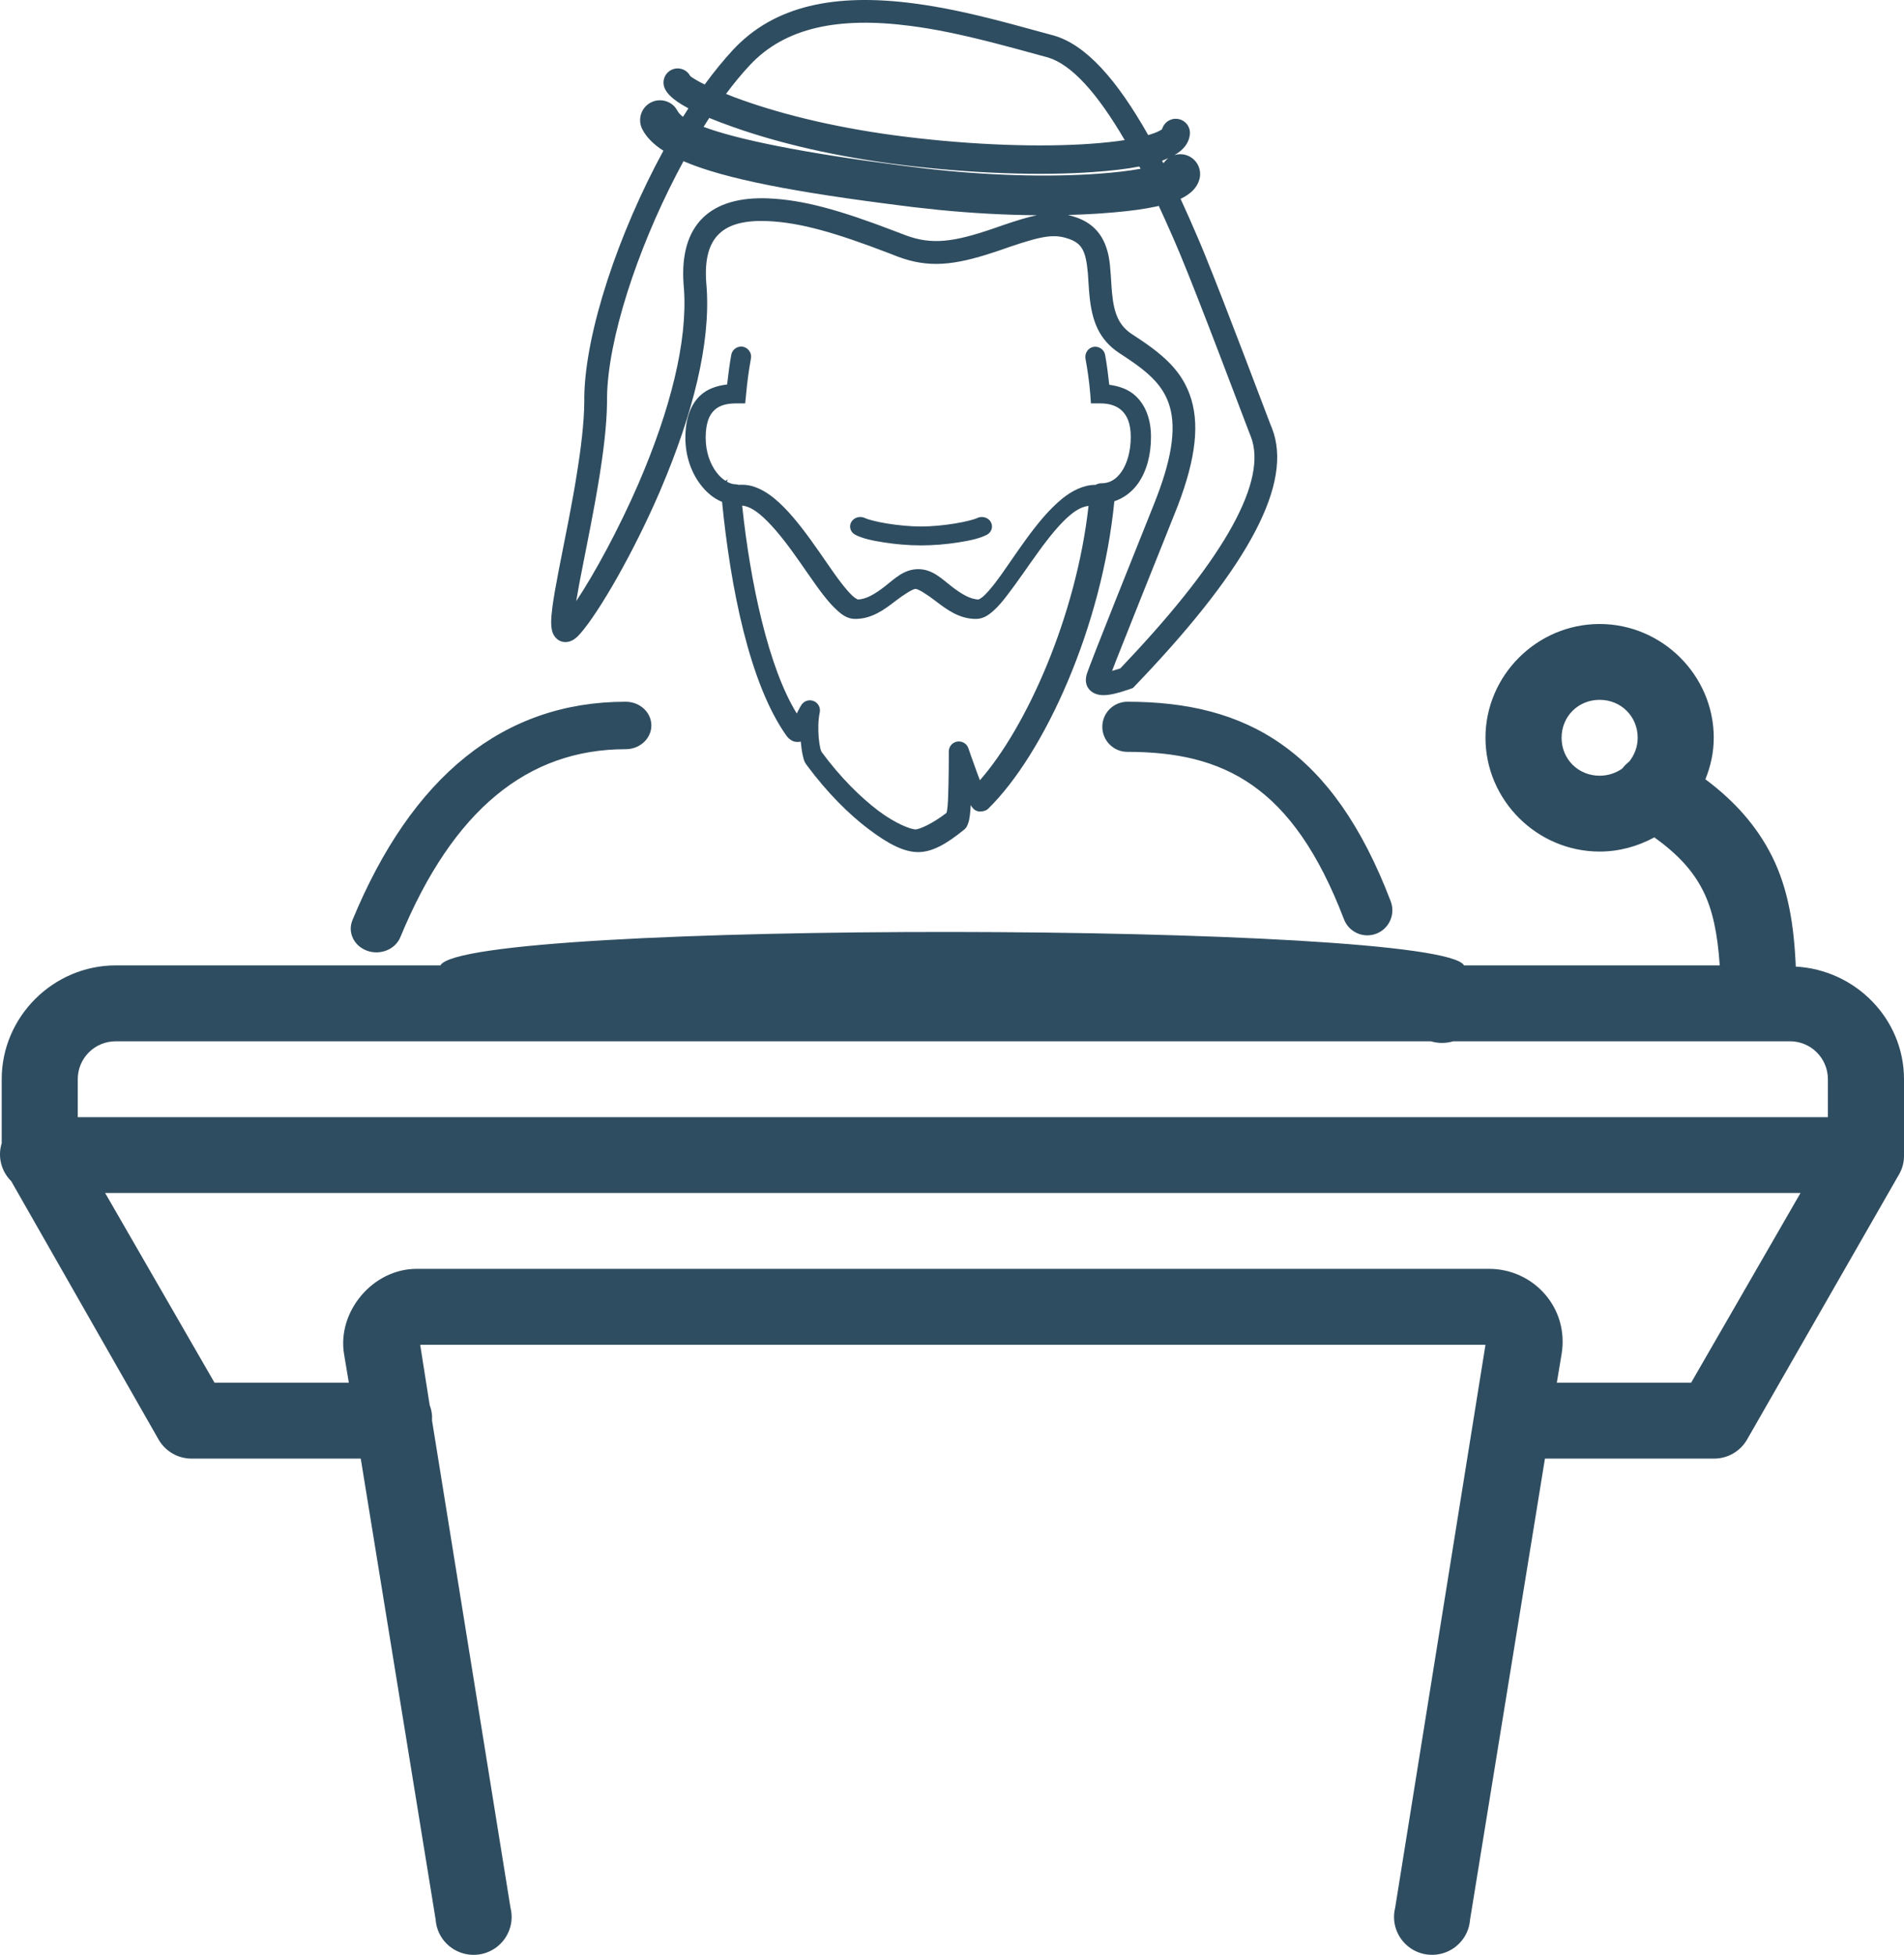 <svg xmlns="http://www.w3.org/2000/svg" width="38" height="39" viewBox="0 0 38 39">
    <g fill="none" fill-rule="evenodd">
        <g fill="#2F4D60" fill-rule="nonzero">
            <g>
                <g>
                    <path d="M39.79 49.26h-6.478c-1.25 0-2.278 1.026-2.278 2.27v1.278c-.084.269-.01.559.19.757l2.942 5.156c.136.237.391.381.664.379h3.37l1.495 9.2c.02.284.201.533.465.642.264.11.57.062.786-.124.217-.186.312-.476.243-.754l-1.566-9.721v-.095c-.006-.074-.02-.145-.047-.213l-.19-1.206h21.261l-1.803 11.235c-.069.278.026.568.243.754.216.186.522.233.786.124.264-.11.445-.358.466-.642l1.495-9.2h3.369c.273.002.528-.142.664-.379l3.038-5.298c.065-.115.098-.245.095-.379v-1.513c0-1.204-.967-2.182-2.16-2.247-.035-.825-.15-1.552-.474-2.2-.297-.594-.742-1.1-1.33-1.537.105-.258.167-.536.167-.828 0-1.245-1.03-2.27-2.278-2.27-1.249 0-2.278 1.025-2.278 2.27s1.03 2.27 2.278 2.27c.395 0 .765-.106 1.092-.283.483.346.777.677.972 1.064.19.375.291.854.333 1.49H60.22c-.49-.87-19.944-.908-20.43 0zm5.742-9.697c-.027.023-.012.05-.048.07-.053.03-.1.039-.142.048.033-.006.125-.089.19-.118zm17.393 4.399c.427 0 .76.331.76.757 0 .183-.066.343-.167.473-.053.041-.1.089-.142.142-.125.088-.282.142-.45.142-.428 0-.76-.331-.76-.757s.332-.757.76-.757zm-29.613 6.812h26.244c.145.044.305.044.45 0h6.716c.42 0 .759.337.759.757v.757H32.552v-.757c0-.42.338-.757.76-.757zM66.935 53.8l-2.183 3.785h-2.681l.095-.568c.154-.925-.56-1.703-1.448-1.703H39.315c-.878 0-1.59.858-1.448 1.703l.095.568h-2.681L33.098 53.8h33.837zM43.487 44c.284 0 .513.212.513.473 0 .262-.23.474-.513.474-1.958 0-3.448 1.213-4.496 3.748-.1.245-.397.367-.661.274-.265-.094-.397-.367-.296-.611C39.22 45.488 41.047 44 43.487 44zM53.5 44c2.38 0 4.099.952 5.256 3.982.098.258-.03.547-.289.646-.258.098-.547-.031-.645-.29C56.799 45.662 55.41 45 53.5 45c-.276 0-.5-.224-.5-.5s.224-.5.5-.5zm-7.716-7.086c.062-.002.121.026.16.074.04.047.055.11.042.171-.04.218-.075.475-.095.706l-.019.183h-.183c-.2 0-.34.046-.435.138-.096.092-.17.25-.17.548 0 .28.089.522.214.687.124.166.28.24.372.24.024 0 .048.004.07.012.091-.006.183 0 .271.025.156.045.303.132.436.24.264.216.506.52.732.831.226.311.433.632.612.863.09.116.17.208.234.265.064.057.107.063.088.063.172 0 .352-.111.543-.258.192-.148.38-.347.67-.347.29 0 .477.2.669.347.192.147.37.258.543.258-.018 0 .025-.007.088-.063s.145-.15.234-.265c.177-.23.38-.546.606-.856.225-.31.467-.61.732-.826.197-.16.43-.278.67-.277.033-.021.073-.032.113-.031.162 0 .294-.074.404-.233.11-.16.183-.404.183-.693 0-.274-.077-.428-.177-.523-.1-.096-.244-.145-.43-.145h-.188l-.013-.183c-.02-.251-.055-.486-.095-.706-.01-.052 0-.107.03-.152.029-.045.075-.077.128-.087.11-.019.215.054.234.164.032.176.059.384.082.592.195.028.382.087.53.227.193.182.303.461.303.813 0 .355-.084.675-.252.92-.119.171-.286.3-.48.365-.244 2.503-1.396 5.037-2.52 6.136-.05.051-.168.064-.22.044-.052-.02-.069-.043-.082-.057-.026-.029-.034-.045-.044-.063l-.007.107c-.006.071-.013.133-.025.19-.006.028-.013.051-.025.081-.012.03-.018.067-.076.114-.34.276-.629.447-.915.447-.292 0-.607-.17-.992-.46-.384-.29-.816-.714-1.23-1.272-.061-.08-.065-.128-.083-.202-.017-.074-.028-.16-.038-.258v-.013c-.054.012-.115.011-.164-.013-.056-.026-.092-.064-.12-.1-.748-1.052-1.12-2.98-1.288-4.669-.166-.067-.316-.193-.435-.352-.179-.238-.297-.56-.297-.927s.098-.652.29-.837c.149-.143.343-.202.543-.227.023-.2.05-.41.082-.586.013-.08.073-.145.152-.164.013-.003.025-.005.038-.006zm.028 3.173c.162 1.534.523 3.23 1.09 4.148.032-.06.05-.104.095-.175.053-.079.155-.11.244-.073.088.036.138.13.12.223-.034.16-.035.357-.02.519.008.08.02.155.032.206.012.05.042.09.012.05.39.532.796.925 1.141 1.187.346.261.654.375.746.375.073 0 .334-.109.62-.331.007-.03.014-.073.02-.132.011-.122.014-.287.018-.45.004-.18.006-.358.006-.482v-.16c.001-.098.07-.18.166-.197.095-.016.19.037.223.127 0 0 .086.252.175.494.022.056.036.098.057.15.927-1.054 1.923-3.27 2.168-5.473-.103.013-.214.058-.35.169-.21.17-.437.452-.652.75-.216.297-.423.607-.615.855-.095.125-.185.234-.282.319-.096.085-.202.162-.35.162-.331 0-.583-.19-.784-.343-.2-.154-.367-.256-.42-.256-.052 0-.22.102-.42.256-.2.154-.453.343-.783.343-.15 0-.254-.076-.351-.162-.097-.086-.192-.194-.289-.319-.193-.25-.397-.563-.614-.862-.217-.299-.449-.58-.658-.75-.136-.11-.244-.157-.345-.168zm3.426-10.019c.542.071 1.09.187 1.78.367l.175.046.846.23c.631.185 1.245.866 1.877 1.984.09-.026.162-.053.215-.08l.046-.026.016-.012c.036-.133.166-.223.307-.205.156.019.266.16.247.315-.02.168-.125.302-.306.407.069-.022.144-.024.219-.004.211.058.336.276.278.487-.046.167-.172.293-.376.39.115.25.232.513.35.79l.07.165.073.178c.427 1.05 1.183 3.066 1.302 3.372l.028.068c.43 1.092-.455 2.743-2.604 5.008l-.17.178-.094.033c-.212.073-.373.11-.495.11-.229 0-.394-.154-.34-.389l.002-.012c.072-.24 1.04-2.635 1.332-3.372l.064-.163c.336-.873.398-1.47.239-1.903-.124-.337-.367-.583-.864-.91l-.125-.082c-.386-.261-.537-.613-.587-1.15l-.009-.104-.018-.27-.005-.07c-.04-.442-.12-.587-.378-.678-.289-.102-.522-.065-1.19.162l-.193.067-.111.037c-.805.266-1.308.316-1.916.09l-.188-.073c-1.053-.404-1.764-.611-2.417-.638-.88-.037-1.29.306-1.223 1.226l.008.101c.078 1.107-.269 2.505-.91 4.01l-.036.085c-.511 1.182-1.191 2.366-1.574 2.805-.072.083-.137.136-.218.16-.152.044-.284-.04-.335-.175-.04-.11-.037-.262-.006-.506l.004-.03c.024-.177.063-.398.123-.71l.2-1.016.044-.234.053-.288.024-.138.025-.151c.103-.623.16-1.126.164-1.527v-.106c.02-1.297.686-3.271 1.579-4.91-.203-.13-.34-.272-.421-.429-.1-.195-.023-.434.172-.534.17-.087.375-.039.49.105l.044.068.006.01c.02.034.054.069.101.104l.107-.17c-.322-.17-.497-.337-.497-.512 0-.157.127-.284.283-.284.11 0 .205.063.252.154.02.016.047.034.08.054l.054.032.053.03c.031.017.064.034.1.051.187-.255.377-.488.567-.693.823-.883 2.032-1.131 3.607-.925zm4.888 4.04l-.041.01c-.236.052-.52.09-.85.119l-.257.02-.098.007c-.182.011-.37.02-.565.025.053.012.11.029.17.05.29.102.477.29.578.553.062.163.086.305.105.583l.017.26.009.11c.04.426.144.66.413.832l.098.064c.573.378.874.683 1.04 1.132.202.553.13 1.256-.24 2.221l-.244.612c-.299.748-.76 1.896-.994 2.491l-.072.188c.047-.013.102-.03.164-.05l.125-.133c2.004-2.12 2.814-3.635 2.48-4.492l-.047-.12c-.186-.485-.987-2.616-1.366-3.523l-.114-.268-.06-.137c-.084-.192-.168-.377-.25-.554zm-9.485-.892l-.143.27c-.788 1.52-1.365 3.283-1.383 4.435v.105c-.005.446-.068.994-.183 1.673l-.026.149-.03.17-.05.269-.046.242-.204 1.039-.018.097-.038.214-.019.112c.36-.538.85-1.44 1.24-2.338.638-1.477.982-2.842.91-3.88l-.008-.1c-.089-1.214.56-1.763 1.694-1.715.702.03 1.427.236 2.486.64l.258.098c.512.19.945.136 1.724-.13l.202-.07c.284-.097.502-.164.686-.202-.622-.004-1.286-.04-1.962-.107l-.51-.056-.2-.025c-2.138-.268-3.556-.535-4.38-.89zm6.13 7.193c.057.092.023.207-.075.26-.144.074-.336.116-.568.152-.233.037-.499.06-.746.06s-.512-.023-.745-.06c-.233-.036-.425-.078-.569-.153-.097-.052-.131-.167-.075-.259.056-.09.18-.122.278-.07.037.02.224.072.435.106.212.034.458.059.676.059.218 0 .464-.025.676-.06.212-.033.398-.085.436-.105.098-.052.222-.02.278.07zm-5.616-8.056l-.033.052-.08.126c.679.255 2.001.52 3.912.767l.365.045.118.015c1.258.147 2.49.18 3.485.108.325-.024.611-.057.842-.099l-.026-.045c-.256.05-.563.085-.913.11-1.061.077-2.43.03-3.814-.14-1.303-.16-2.465-.433-3.392-.763-.169-.06-.324-.118-.464-.176zm9.162.802l-.108.046-.018.006.023.043.016-.005.013-.017c.022-.028.047-.052.074-.073zm-8.354-1.853c-.159.17-.317.362-.473.571.099.042.206.082.319.122.887.316 2.01.58 3.27.734 1.35.166 2.683.212 3.705.138.246-.018.47-.042.663-.072-.546-.936-1.06-1.507-1.531-1.648l-.652-.178-.36-.095-.172-.044c-.593-.15-1.077-.25-1.553-.312-1.445-.19-2.513.03-3.216.784zm8.218 1.313l.001-.01-.001.01.003-.018z" transform="translate(-1251 -2639) translate(0 2260) translate(1220 349)"/>
                </g>
            </g>
        </g>
    </g>
</svg>
